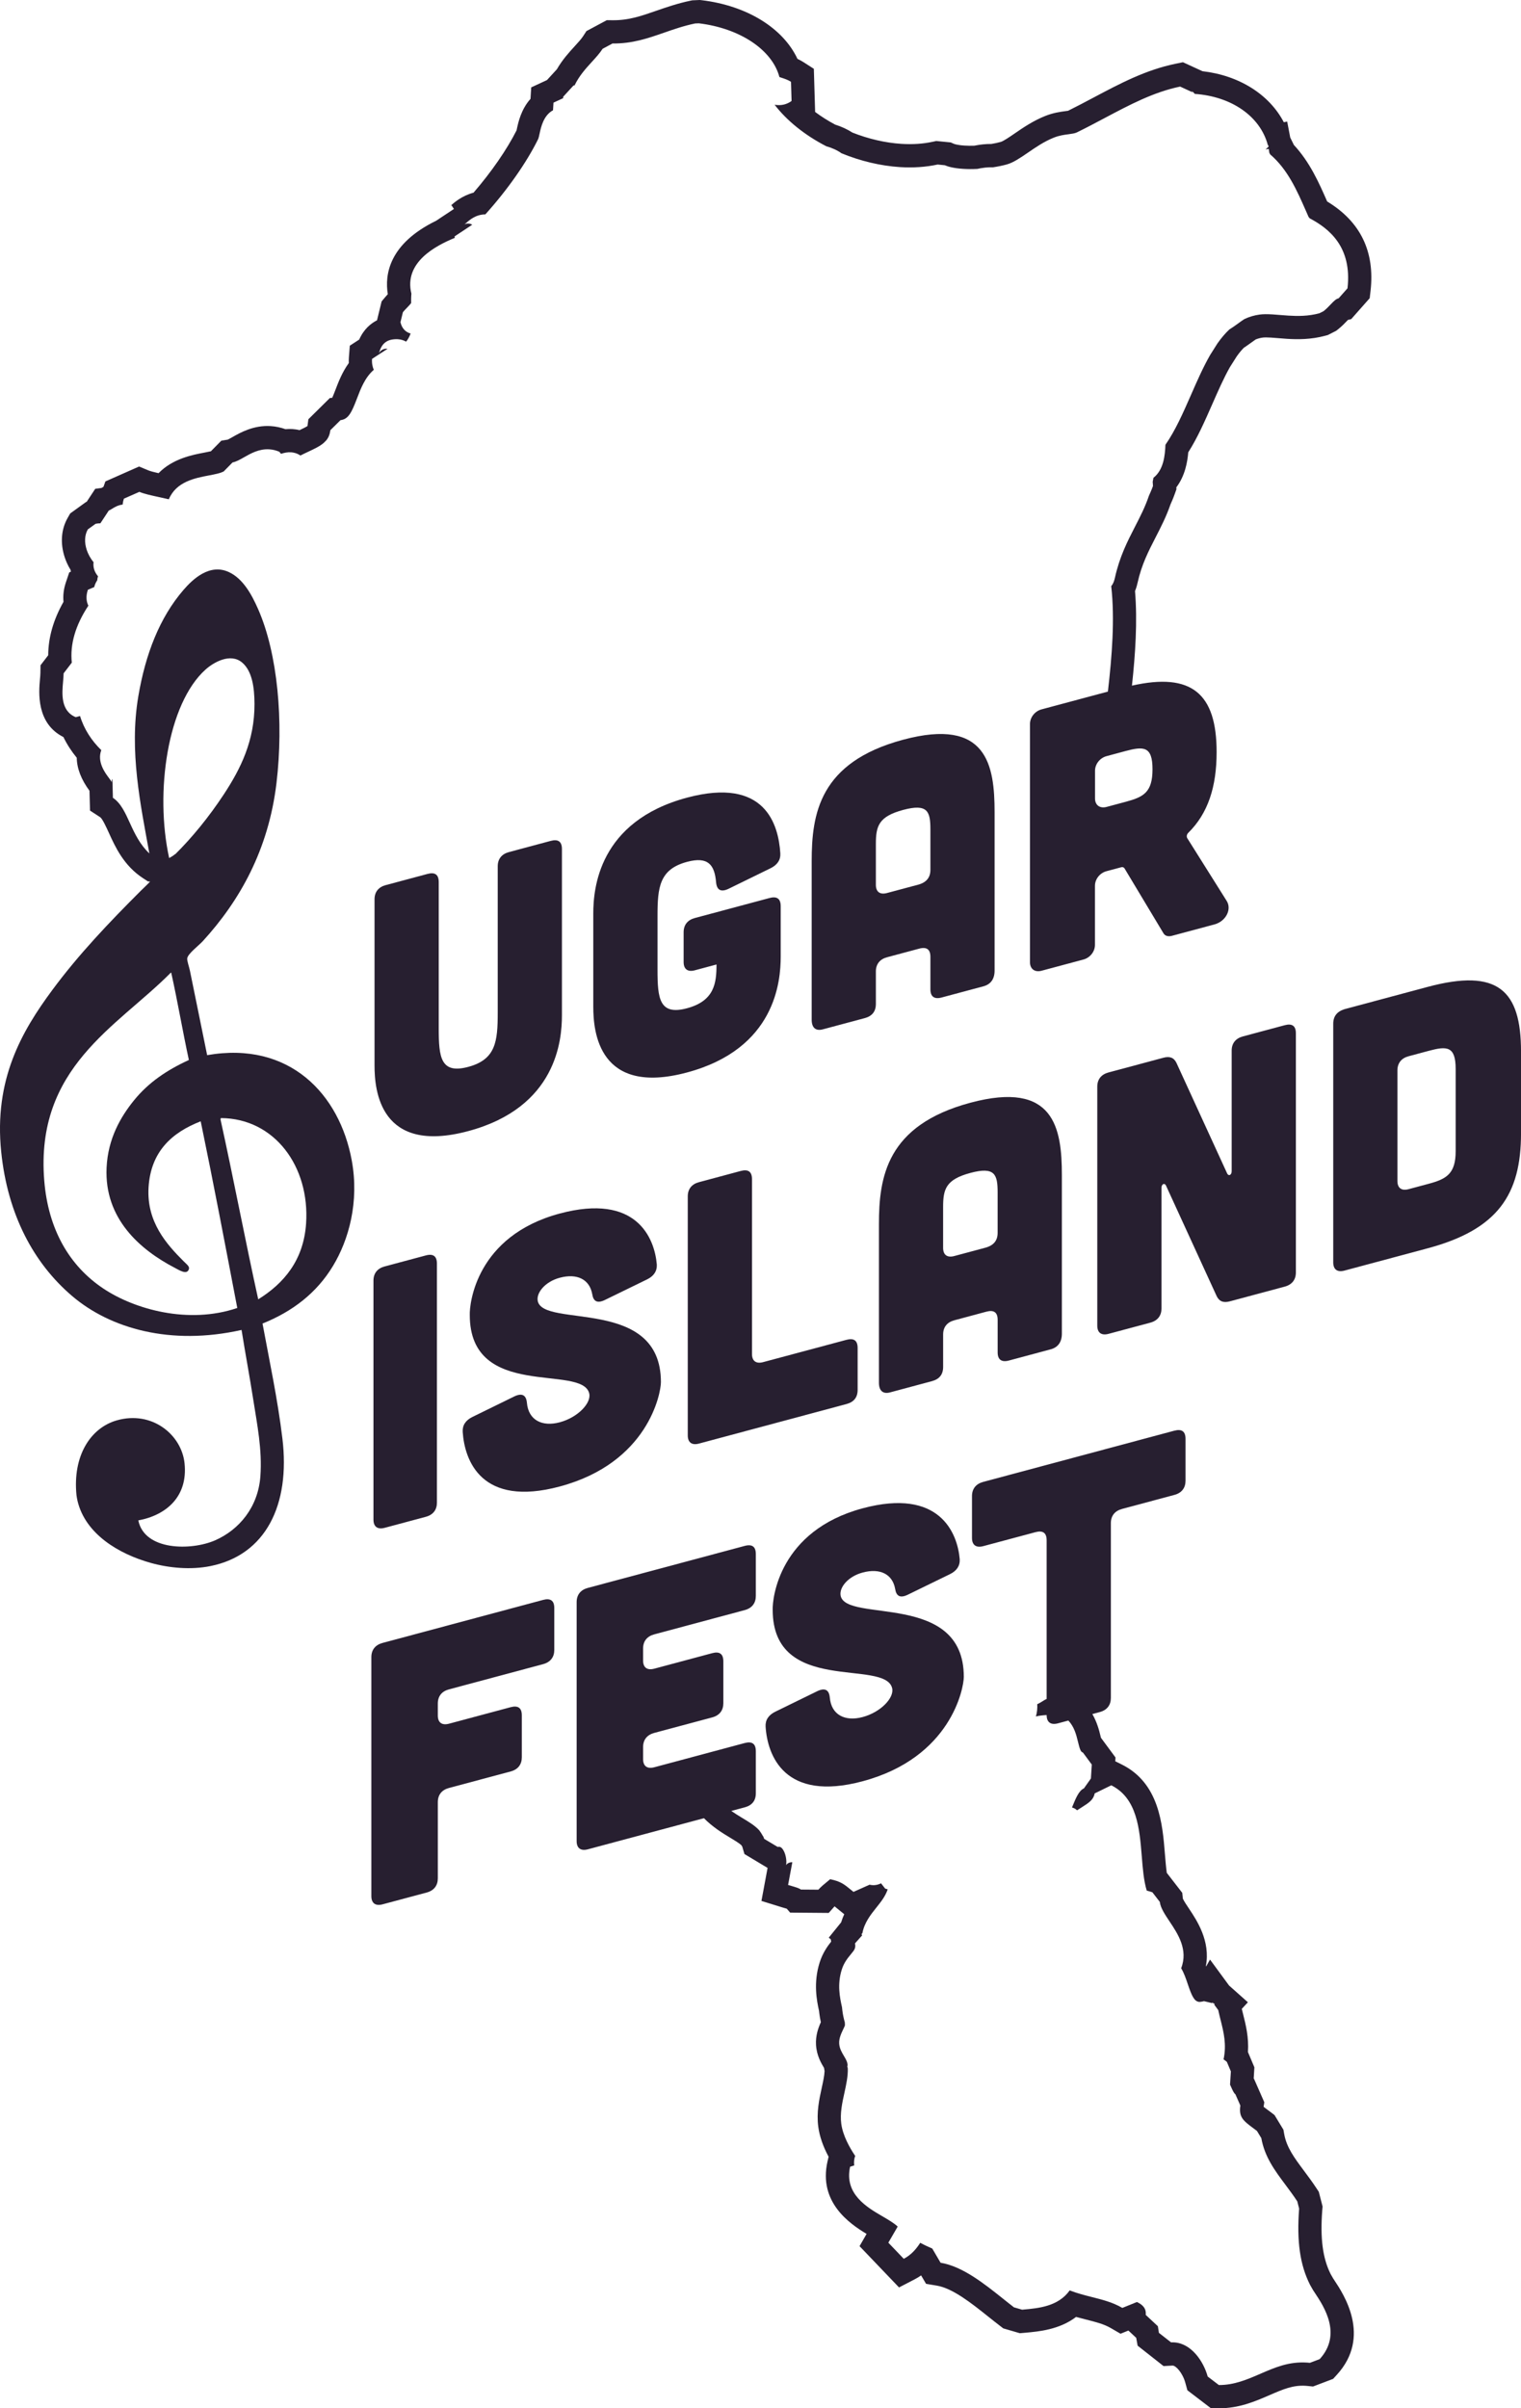 <?xml version="1.0" encoding="utf-8"?>
<!-- Generator: Adobe Illustrator 19.0.1, SVG Export Plug-In . SVG Version: 6.00 Build 0)  -->
<!DOCTYPE svg PUBLIC "-//W3C//DTD SVG 1.1//EN" "http://www.w3.org/Graphics/SVG/1.1/DTD/svg11.dtd">
<svg version="1.1" id="Layer_1" xmlns="http://www.w3.org/2000/svg" xmlns:xlink="http://www.w3.org/1999/xlink" x="0px" y="0px"
	 viewBox="0 0 79.597 126" style="enable-background:new 0 0 79.597 126;" xml:space="preserve">
<style type="text/css">
	.st0{fill-rule:evenodd;clip-rule:evenodd;fill:#271F30;}
</style>
<g>
	<path class="st0" d="M69.754,119.186c-0.042-0.072-0.083-0.145-0.125-0.219c-0.41-0.826-0.544-1.853-0.433-3.323
		l0.017-0.2l-0.197-0.768l-0.11-0.167c-0.219-0.336-0.454-0.65-0.661-0.928
		c-0.512-0.686-0.916-1.228-1.041-1.931l-0.04-0.224l-0.464-0.764l-0.18-0.139
		c-0.068-0.053-0.138-0.104-0.215-0.16c-0.042-0.031-0.112-0.085-0.178-0.135l0.036-0.24l-0.539-1.227
		l-0.015-0.01l0.036-0.589l-0.337-0.798c0.051-0.774-0.114-1.43-0.253-1.981
		c-0.023-0.092-0.047-0.187-0.07-0.279l0.32-0.345l-0.985-0.877l-0.997-1.358l-0.204,0.36
		c-0.003-0.01-0.007-0.018-0.011-0.027c0.243-1.306-0.472-2.378-0.88-2.99
		c-0.114-0.168-0.281-0.42-0.327-0.533l-0.031-0.301l-0.809-1.045l-0.001-0.001
		c-0.042-0.303-0.069-0.644-0.097-0.98c-0.125-1.569-0.297-3.716-2.266-4.693l-0.332-0.164l0.012-0.199
		l-0.762-1.031c-0.007-0.027-0.015-0.059-0.024-0.096c-0.07-0.297-0.183-0.723-0.426-1.145l0.383-0.103
		c0.391-0.103,0.586-0.371,0.586-0.743v-9.143c0-0.391,0.215-0.644,0.586-0.743l2.735-0.733
		c0.391-0.103,0.586-0.372,0.586-0.743v-2.188c0-0.391-0.195-0.534-0.586-0.43l-10.003,2.68
		c-0.371,0.1-0.586,0.353-0.586,0.744v2.188c0,0.371,0.215,0.528,0.586,0.43l2.735-0.732
		c0.391-0.105,0.586,0.037,0.586,0.428v8.299c-0.045,0.016-0.095,0.043-0.185,0.1
		c-0.083,0.054-0.185,0.117-0.307,0.173c0.01,0.204-0.004,0.431-0.073,0.641c0.169-0.04,0.36-0.062,0.565-0.073
		v0.006c0,0.37,0.215,0.527,0.587,0.429l0.549-0.147c0.304,0.321,0.416,0.743,0.499,1.092
		c0.105,0.44,0.157,0.555,0.262,0.58l0.465,0.63l-0.045,0.728l-0.366,0.519
		c-0.26,0.113-0.423,0.508-0.594,0.925c-0.01,0.023-0.021,0.049-0.03,0.073
		c0.055,0.018,0.106,0.039,0.159,0.065l0.106,0.084c0.08-0.054,0.158-0.103,0.233-0.149
		c0.407-0.256,0.623-0.405,0.69-0.735l0.867-0.424c1.351,0.671,1.48,2.28,1.595,3.7
		c0.051,0.64,0.103,1.298,0.262,1.81c0.017,0.005,0.031,0.008,0.045,0.012c0.075,0.021,0.16,0.043,0.25,0.076
		l0.388,0.503c0.034,0.31,0.271,0.663,0.52,1.037c0.421,0.63,0.977,1.465,0.597,2.433
		c0.152,0.253,0.25,0.546,0.347,0.832c0.211,0.626,0.339,0.893,0.581,0.928c0,0,0,0,0.001,0
		c0.033,0.003,0.11,0.002,0.268-0.037l0.423,0.102l0.023-0.04l0.039,0.055l0.059,0.014l0.017,0.015
		l-0.029,0.032l0.211,0.287c0.039,0.179,0.082,0.352,0.125,0.522c0.158,0.63,0.321,1.278,0.154,2.057
		c0.054,0.039,0.112,0.081,0.172,0.131l0.211,0.5l-0.044,0.693c0.018,0.037,0.034,0.074,0.051,0.11
		c0.074,0.167,0.151,0.341,0.23,0.394l0.259,0.589c-0.085,0.595,0.131,0.78,0.673,1.182
		c0.065,0.049,0.131,0.097,0.195,0.146l0.229,0.376c0.175,0.985,0.705,1.694,1.265,2.444
		c0.206,0.276,0.419,0.561,0.617,0.865l0.097,0.379c-0.131,1.72,0.046,2.953,0.573,3.992
		c0.051,0.09,0.103,0.181,0.155,0.272c0.031,0.05,0.065,0.102,0.102,0.155
		c0.465,0.701,1.432,2.158,0.246,3.456l-0.512,0.194c-0.051-0.006-0.101-0.01-0.149-0.013
		c-0.951-0.061-1.677,0.254-2.445,0.587c-0.671,0.291-1.364,0.592-2.171,0.588l-0.584-0.445
		c-0.227-0.822-0.871-1.732-1.749-1.786c-0.056-0.004-0.112-0.004-0.169-0.002l-0.635-0.497
		c-0.011-0.059-0.018-0.116-0.027-0.176c-0.007-0.052-0.018-0.12-0.027-0.171l-0.635-0.592
		c0.017-0.18-0.024-0.319-0.127-0.439c-0.079-0.094-0.196-0.173-0.337-0.235l-0.76,0.308
		c-0.506-0.293-1.03-0.426-1.585-0.566c-0.383-0.097-0.773-0.196-1.171-0.35
		c-0.598,0.841-1.634,0.933-2.427,1.003l-0.064,0.006l-0.426-0.124c-0.19-0.146-0.384-0.301-0.581-0.459
		c-0.989-0.788-2.11-1.684-3.259-1.874l-0.435-0.743c-0.215-0.091-0.427-0.19-0.629-0.3
		c-0.208,0.325-0.476,0.637-0.862,0.838l-0.807-0.844c0.113-0.198,0.229-0.394,0.343-0.591
		c0.049-0.084,0.098-0.168,0.146-0.252c-0.194-0.185-0.516-0.372-0.809-0.543c-0.797-0.464-2-1.165-1.681-2.587
		l0.214-0.069c-0.018-0.152-0.014-0.328,0.054-0.494c-0.293-0.434-0.648-1.065-0.731-1.688
		c-0.071-0.539,0.048-1.086,0.164-1.613c0.094-0.427,0.19-0.865,0.178-1.276
		c-0.01-0.035-0.02-0.074-0.027-0.117l0.019-0.054h-0.004l-0.004-0.043c-0.001-0.012-0.003-0.024-0.004-0.035
		c-0.021-0.137-0.1-0.27-0.184-0.409c-0.107-0.182-0.231-0.387-0.247-0.646
		c-0.016-0.272,0.107-0.53,0.216-0.759c0.027-0.058,0.067-0.141,0.083-0.185
		c0.002-0.05,0.001-0.104-0.004-0.165c-0.059-0.202-0.102-0.41-0.128-0.615l-0.002-0.015
		c-0.007-0.053-0.012-0.108-0.017-0.161c-0.114-0.508-0.257-1.191-0.014-1.966
		c0.115-0.367,0.315-0.61,0.477-0.806c0.2-0.243,0.261-0.317,0.218-0.571l0.365-0.409
		c0.002-0.011,0.004-0.022,0.005-0.034l-0.037-0.029c0.018-0.023,0.036-0.046,0.054-0.068
		c0.105-0.552,0.436-0.965,0.731-1.334c0.242-0.303,0.473-0.593,0.592-0.952
		c-0.044-0.011-0.088-0.024-0.134-0.041l-0.215-0.275c-0.127,0.064-0.273,0.107-0.445,0.096
		c-0.048-0.002-0.101-0.01-0.155-0.023l-0.841,0.376l-0.1-0.081c-0.4-0.329-0.566-0.464-1.121-0.582
		c-0.037,0.03-0.073,0.061-0.11,0.091c-0.188,0.153-0.366,0.298-0.508,0.457l-0.917-0.007
		c-0.054-0.062-0.317-0.138-0.476-0.185c-0.063-0.019-0.129-0.036-0.191-0.056l0.222-1.188
		c-0.181-0.012-0.31,0.103-0.335,0.165c0.044-0.104,0.037-0.516-0.14-0.806
		c-0.1-0.16-0.181-0.166-0.207-0.167c-0.024-0.002-0.053,0-0.085,0.007l-0.707-0.423
		c-0.014-0.044-0.029-0.088-0.049-0.132l-0.012-0.007c-0.031-0.058-0.07-0.119-0.11-0.183
		c-0.025-0.037-0.053-0.08-0.084-0.122c-0.226-0.25-0.561-0.452-0.917-0.665
		c-0.179-0.107-0.365-0.225-0.548-0.351l0.699-0.188c0.39-0.104,0.585-0.351,0.585-0.742V91.625
		c0-0.391-0.195-0.533-0.585-0.429l-4.729,1.267c-0.371,0.099-0.586-0.059-0.586-0.429v-0.625
		c0-0.391,0.215-0.644,0.586-0.744l3.028-0.81c0.391-0.104,0.586-0.372,0.586-0.743v-2.188
		c0-0.392-0.195-0.535-0.586-0.43l-3.028,0.811c-0.371,0.1-0.586-0.058-0.586-0.428v-0.626
		c0-0.391,0.215-0.644,0.586-0.742l4.729-1.268c0.39-0.104,0.585-0.372,0.585-0.742v-2.189
		c0-0.391-0.195-0.534-0.585-0.428l-8.206,2.197c-0.372,0.1-0.586,0.353-0.586,0.743v12.504
		c0,0.371,0.214,0.528,0.586,0.43l6.076-1.628c0.448,0.455,0.954,0.77,1.353,1.009
		c0.226,0.135,0.478,0.287,0.602,0.4c0.002,0.002,0.004,0.006,0.006,0.008
		c0.015,0.024,0.03,0.047,0.043,0.068l0.116,0.39l1.21,0.726l-0.321,1.728l1.034,0.32
		c0.064,0.021,0.13,0.038,0.194,0.058c0,0,0.066,0.019,0.096,0.027l0.178,0.205l2.019,0.017l0.306-0.345
		c0.035,0.028,0.506,0.413,0.506,0.413c-0.061,0.133-0.117,0.274-0.163,0.426l-0.648,0.801l0.106,0.086
		l0.021,0.12c-0.191,0.239-0.448,0.596-0.606,1.101c-0.331,1.056-0.149,1.983-0.03,2.519
		c0.004,0.041,0.009,0.079,0.014,0.117l0.002,0.021c0.02,0.152,0.046,0.306,0.08,0.458
		c-0.135,0.298-0.281,0.699-0.253,1.188c0.033,0.557,0.273,0.959,0.417,1.199c0.001,0.001,0.001,0.003,0.002,0.004
		l0.02,0.113c0.002,0.018,0.006,0.036,0.009,0.054c-0.011,0.251-0.081,0.568-0.149,0.878
		c-0.132,0.602-0.281,1.283-0.181,2.034c0.066,0.498,0.247,1.024,0.54,1.569l-0.059,0.257
		c-0.474,2.115,1.145,3.24,2.048,3.78l-0.369,0.641l2.066,2.16l0.81-0.42
		c0.12-0.061,0.235-0.132,0.346-0.209l0.259,0.441l0.561,0.093c0.838,0.14,1.826,0.929,2.699,1.626
		c0.203,0.162,0.402,0.321,0.599,0.471l0.181,0.14l0.866,0.253l0.293-0.025
		c0.701-0.064,1.777-0.159,2.652-0.827c0.186,0.052,0.366,0.098,0.538,0.141
		c0.49,0.124,0.915,0.231,1.274,0.44l0.514,0.298l0.411-0.166l0.409,0.381l0.074,0.41l1.357,1.068
		l0.461-0.026c0.008,0,0.017,0,0.024,0c0.164,0.011,0.509,0.374,0.654,0.897l0.108,0.394l1.232,0.941l0.408,0.002
		c1.062,0.005,1.91-0.363,2.66-0.689c0.711-0.308,1.225-0.529,1.886-0.488
		c0.034,0.002,0.067,0.004,0.102,0.009l0.287,0.029l1.051-0.4l0.195-0.213c1.827-2,0.353-4.22-0.131-4.948
		C69.828,119.3,69.773,119.219,69.754,119.186z"/>
	<path class="st0" d="M12.171,24.193c0.179-0.029,0.384-0.145,0.601-0.269c0.352-0.2,0.789-0.449,1.32-0.415
		c0.178,0.011,0.354,0.054,0.525,0.126l0.089,0.109c0.167-0.055,0.342-0.092,0.525-0.08
		c0.108,0.007,0.302,0.038,0.49,0.169c0.139-0.071,0.277-0.137,0.415-0.201
		c0.303-0.142,0.59-0.276,0.796-0.451l0.051-0.05c0.03-0.029,0.061-0.059,0.089-0.089
		c0.119-0.144,0.188-0.314,0.217-0.535l0.53-0.524c0.408-0.049,0.578-0.385,0.865-1.141
		c0.192-0.504,0.417-1.096,0.877-1.492c-0.064-0.15-0.109-0.338-0.091-0.573l0.809-0.526
		c-0.002-0-0.018-0.004-0.043-0.006c-0.199-0.012-0.367,0.136-0.407,0.244
		c0.006-0.016,0.01-0.032,0.015-0.049c0.044-0.151,0.16-0.554,0.607-0.661l0.021-0.005
		c0.124-0.025,0.238-0.033,0.348-0.026c0.178,0.011,0.32,0.062,0.433,0.127c0.096-0.116,0.178-0.267,0.235-0.427
		c-0.222-0.056-0.452-0.232-0.531-0.591l0.127-0.523c0.074-0.088,0.146-0.164,0.217-0.236
		c0.087-0.091,0.162-0.168,0.216-0.246c0-0.007-0.001-0.014-0.001-0.021c-0.002-0.07-0.002-0.136-0.001-0.201
		v-0.001c0.002-0.089,0.006-0.177,0.014-0.263c-0.409-1.65,1.294-2.518,2.272-2.922
		c-0.004-0.022-0.008-0.047-0.013-0.074l0.924-0.612c-0.055-0.035-0.125-0.057-0.194-0.061
		c-0.133-0.008-0.215,0.046-0.215,0.046c0.016-0.011,0.059-0.049,0.09-0.076
		c0.182-0.16,0.511-0.449,1.006-0.45c1.159-1.288,2.157-2.71,2.762-3.938
		c0.026-0.053,0.059-0.203,0.082-0.311c0.066-0.308,0.202-0.936,0.697-1.198l0.025-0.399l0.505-0.234
		c0.001-0.022,0.002-0.047,0.003-0.075l0.541-0.59c0.018-0.002,0.036-0.003,0.054-0.004
		c0.246-0.51,0.591-0.886,0.904-1.229c0.209-0.229,0.407-0.445,0.564-0.686l0.516-0.277
		c1.045,0.01,1.845-0.269,2.691-0.563c0.512-0.178,1.04-0.362,1.633-0.485l0.196-0.008
		c2.16,0.259,3.844,1.396,4.216,2.81c0.04,0.014,0.085,0.029,0.121,0.041c0.15,0.049,0.321,0.104,0.485,0.209
		l0.03,1.003c-0.219,0.159-0.466,0.232-0.735,0.214c-0.054-0.003-0.104-0.01-0.152-0.018
		c0.633,0.829,1.572,1.589,2.706,2.174c0.306,0.085,0.572,0.208,0.795,0.367
		c0.998,0.41,2.055,0.659,3.06,0.723c0.697,0.043,1.36-0.002,1.97-0.135l0.374,0.037
		c0.156,0.068,0.448,0.157,0.957,0.189c0.233,0.015,0.485,0.016,0.747,0.003c0.056-0.013,0.111-0.024,0.168-0.034
		c0.085-0.015,0.162-0.026,0.24-0.034l0.006-0.001c0.139-0.015,0.274-0.019,0.404-0.014
		c0.266-0.041,0.51-0.091,0.728-0.152c0.34-0.094,0.711-0.349,1.105-0.618
		c0.396-0.273,0.847-0.583,1.359-0.786c0.274-0.109,0.532-0.145,0.759-0.174
		c0.178-0.024,0.331-0.044,0.436-0.095c0.482-0.235,0.965-0.491,1.43-0.738c1.33-0.706,2.586-1.373,3.978-1.661
		l0.655,0.301c-0.033-0.059-0.07-0.091-0.073-0.093l0.017,0.014c0.066,0.05,0.122,0.104,0.169,0.161
		c1.922,0.134,3.408,1.168,3.814,2.651c0.019,0.033,0.035,0.067,0.053,0.101l-0.161,0.155l0.162-0.031
		c0.013,0.068,0.022,0.138,0.032,0.206c0.015,0.024,0.03,0.053,0.045,0.084
		c0.915,0.784,1.398,1.882,1.865,2.945c0.048,0.11,0.097,0.221,0.145,0.33
		c0.02,0.024,0.04,0.048,0.061,0.071c0.998,0.527,2.223,1.483,1.974,3.659l-0.462,0.522
		c-0.139,0.034-0.247,0.141-0.425,0.328c-0.105,0.109-0.222,0.233-0.365,0.346l-0.216,0.109
		c-0.589,0.162-1.151,0.153-1.624,0.124c-0.148-0.009-0.294-0.021-0.439-0.033
		c-0.132-0.012-0.262-0.022-0.39-0.03c-0.292-0.018-0.5-0.016-0.675,0.008c-0.282,0.038-0.543,0.115-0.798,0.235
		c-0.115,0.074-0.226,0.154-0.342,0.239l-0.041,0.03c-0.068,0.049-0.138,0.099-0.206,0.145l-0.014,0.009
		c-0.065,0.044-0.126,0.084-0.185,0.121c-0.217,0.204-0.422,0.444-0.625,0.733c0,0-0.285,0.453-0.386,0.611
		c-0.364,0.637-0.684,1.365-0.992,2.069c-0.422,0.96-0.821,1.87-1.343,2.621
		c-0.021,0.559-0.098,1.318-0.626,1.725c-0.013,0.071-0.025,0.141-0.04,0.21l0.015,0.22
		c-0.033,0.091-0.07,0.187-0.115,0.292c-0.03,0.072-0.062,0.144-0.096,0.215
		c-0.198,0.589-0.46,1.098-0.737,1.635c-0.392,0.764-0.798,1.554-1.043,2.655
		c-0.024,0.102-0.065,0.289-0.194,0.445c0.193,1.728,0.04,3.657-0.175,5.516l-3.471,0.93
		c-0.351,0.094-0.606,0.416-0.606,0.768v12.464c0,0.352,0.256,0.538,0.606,0.443l2.188-0.586
		c0.352-0.094,0.606-0.416,0.606-0.768v-3.087c0-0.352,0.254-0.674,0.605-0.768l0.782-0.209
		c0.058-0.016,0.117,0.008,0.156,0.056l2.031,3.383c0.078,0.155,0.254,0.206,0.45,0.153l2.227-0.597
		c0.606-0.163,0.918-0.793,0.644-1.228l-2.07-3.294c-0.04-0.087-0.02-0.19,0.058-0.27
		c1.036-1.02,1.484-2.41,1.484-4.227c0-3.054-1.3-4.181-4.431-3.475c0.178-1.649,0.293-3.352,0.161-4.948
		c0.079-0.191,0.115-0.353,0.134-0.438c0.211-0.948,0.564-1.634,0.939-2.364c0.275-0.536,0.561-1.089,0.785-1.738
		c0.029-0.065,0.058-0.129,0.084-0.191c0.054-0.127,0.101-0.244,0.14-0.358l0.085-0.235l-0.006-0.101
		c0.46-0.606,0.584-1.341,0.624-1.833c0.49-0.772,0.865-1.628,1.261-2.528c0.292-0.666,0.595-1.355,0.921-1.932
		c0.095-0.149,0.297-0.468,0.356-0.561c0.125-0.176,0.246-0.324,0.372-0.45
		c0.037-0.025,0.076-0.051,0.117-0.079l0.012-0.008c0.077-0.053,0.154-0.108,0.23-0.162l0.041-0.03
		c0.076-0.055,0.15-0.107,0.218-0.155c0.12-0.049,0.239-0.081,0.371-0.099
		c0.091-0.012,0.234-0.012,0.436,0.001c0.116,0.007,0.236,0.017,0.365,0.028
		c0.152,0.013,0.308,0.026,0.463,0.036c0.54,0.034,1.258,0.045,2.023-0.166l0.119-0.032l0.433-0.22
		l0.097-0.076c0.209-0.166,0.372-0.336,0.491-0.462c0.008-0.008,0.02-0.021,0.032-0.034l0.17-0.041
		l0.968-1.095l0.044-0.38c0.235-2.055-0.528-3.627-2.269-4.679c-0.003-0.003-0.004-0.006-0.005-0.01
		c-0.426-0.97-0.902-2.051-1.738-2.948L67.52,7.194l-0.159-0.833l-0.177,0.034
		c-0.757-1.449-2.33-2.449-4.261-2.67l0.001-0.001l-1.019-0.468l-0.391,0.081
		c-1.563,0.323-2.894,1.029-4.305,1.778c-0.432,0.229-0.877,0.465-1.315,0.681
		c-0.039,0.006-0.096,0.014-0.141,0.019c-0.267,0.036-0.632,0.085-1.047,0.25
		c-0.64,0.254-1.17,0.619-1.599,0.913c-0.251,0.173-0.595,0.409-0.738,0.448
		c-0.145,0.041-0.311,0.077-0.49,0.106c-0.146-0.001-0.295,0.007-0.445,0.022l-0.021,0.003
		c-0.102,0.011-0.204,0.025-0.312,0.045c-0.036,0.006-0.071,0.013-0.107,0.021
		c-0.184,0.006-0.357,0.004-0.518-0.006c-0.394-0.025-0.544-0.088-0.546-0.088l-0.177-0.077l-0.756-0.075
		l-0.189,0.041c-0.5,0.109-1.049,0.146-1.634,0.109c-0.836-0.053-1.721-0.256-2.564-0.59
		c-0.271-0.174-0.575-0.314-0.907-0.418c-0.373-0.199-0.726-0.422-1.046-0.662l-0.067-2.257l-0.54-0.347
		c-0.108-0.069-0.216-0.126-0.317-0.172c-0.752-1.609-2.64-2.786-5.016-3.071L36.621,0l-0.393,0.017L36.132,0.037
		c-0.67,0.139-1.263,0.345-1.786,0.526c-0.809,0.281-1.447,0.503-2.281,0.496l-0.311-0.003l-1.065,0.571
		l-0.17,0.262c-0.102,0.157-0.259,0.328-0.441,0.527c-0.29,0.317-0.641,0.699-0.936,1.209l-0.517,0.564
		l-0.825,0.383l-0.038,0.601c-0.49,0.546-0.639,1.231-0.705,1.536c-0.007,0.035-0.016,0.075-0.024,0.112
		c-0.507,1.005-1.313,2.172-2.252,3.26c-0.605,0.159-1.01,0.515-1.189,0.672
		c-0.012,0.011-0.027,0.024-0.04,0.034c0.03-0.024,0.057-0.043,0.072-0.053l0.131,0.199l-0.932,0.618
		c-2.469,1.204-2.696,2.817-2.528,3.841c-0.045,0.048-0.093,0.102-0.142,0.16l-0.182,0.218l-0.241,0.988
		c-0.328,0.167-0.693,0.467-0.932,1.008l-0.492,0.321l-0.046,0.598c-0.008,0.103-0.01,0.206-0.006,0.309
		c-0.349,0.481-0.547,1.003-0.705,1.417c-0.064,0.169-0.119,0.303-0.162,0.4l-0.126,0.015l-1.123,1.11
		l-0.047,0.356c-0.097,0.061-0.264,0.141-0.415,0.213c-0.138-0.033-0.263-0.049-0.369-0.056
		c-0.122-0.007-0.243-0.005-0.367,0.006c-0.251-0.09-0.51-0.144-0.772-0.161
		c-0.893-0.056-1.584,0.337-1.997,0.571c-0.078,0.044-0.191,0.108-0.25,0.136l-0.339,0.056l-0.545,0.553
		c-0.113,0.026-0.259,0.054-0.328,0.067c-0.628,0.119-1.669,0.316-2.411,1.08
		c-0.219-0.05-0.425-0.101-0.537-0.148l-0.482-0.201l-1.763,0.78l-0.101,0.283
		c-0.039,0.021-0.074,0.042-0.105,0.06l-0.326,0.044l-0.449,0.682l-0.03,0.006L3.674,26.863l-0.13,0.228
		c-0.345,0.6-0.4,1.336-0.156,2.071c0.058,0.175,0.153,0.407,0.306,0.655
		c0.004,0.031,0.009,0.062,0.015,0.095l-0.086,0.037l-0.175,0.52c-0.116,0.345-0.158,0.689-0.125,1.018
		c-0.53,0.935-0.797,1.872-0.8,2.796l-0.403,0.525l-0.006,0.403c-0.001,0.086-0.012,0.211-0.025,0.35
		c-0.057,0.636-0.204,2.283,1.23,3.002c0.185,0.381,0.419,0.744,0.697,1.082c0.009,0.56,0.232,1.138,0.667,1.728
		l0.028,1.037l0.534,0.348c0.119,0.084,0.329,0.544,0.454,0.82c0.328,0.723,0.777,1.712,1.784,2.368
		l0.261,0.17l0.11,0.008c-0.145,0.161-0.343,0.338-0.475,0.47c-1.677,1.677-3.262,3.338-4.643,5.205
		c-1.596,2.157-3.063,4.679-2.673,8.471c0.336,3.269,1.69,5.818,3.715,7.541
		c1.989,1.694,5.142,2.607,8.863,1.772c0.193,1.211,0.423,2.43,0.619,3.688
		c0.194,1.248,0.467,2.574,0.366,3.967c-0.118,1.625-1.118,2.802-2.364,3.35
		c-1.255,0.55-3.702,0.549-4.024-1.041c1.466-0.272,2.6-1.247,2.42-2.984c-0.155-1.507-1.713-2.774-3.546-2.25
		c-1.37,0.391-2.315,1.845-2.11,3.91c0.005,0.051,0.033,0.213,0.056,0.31
		c0.414,1.73,2.155,2.769,3.827,3.237c0.957,0.268,2.095,0.375,3.124,0.168c2.895-0.581,4.189-3.201,3.77-6.669
		c-0.249-2.067-0.678-4.058-1.041-6.021c1.569-0.631,2.829-1.594,3.686-3.012
		c0.828-1.367,1.381-3.349,0.985-5.515c-0.632-3.462-3.247-6.271-7.569-5.515c-0.29-1.454-0.608-2.965-0.901-4.418
		c-0.042-0.21-0.158-0.516-0.141-0.647c0.031-0.243,0.605-0.67,0.816-0.901c1.92-2.1,3.438-4.769,3.855-8.272
		c0.383-3.224,0.063-6.766-0.957-9.089c-0.335-0.765-0.786-1.592-1.52-1.941
		c-1.022-0.488-1.921,0.383-2.391,0.928c-1.249,1.449-1.988,3.352-2.364,5.572
		c-0.486,2.873,0.122,5.679,0.58,8.214c-0.485-0.452-0.768-1.039-1.012-1.576
		c-0.249-0.549-0.485-1.066-0.897-1.335L5.883,40.75c-0.031,0.051-0.045,0.138-0.028,0.186
		c-0.018-0.051-0.114-0.179-0.178-0.264c-0.171-0.23-0.61-0.816-0.376-1.425
		c-0.5-0.484-0.906-1.099-1.112-1.786L3.966,37.523c-0.802-0.326-0.72-1.245-0.666-1.853
		c0.014-0.159,0.027-0.309,0.029-0.441l0.429-0.559c-0.102-0.958,0.189-1.957,0.866-2.981
		c-0.095-0.195-0.147-0.468-0.025-0.833l0.332-0.14c0.026-0.105,0.072-0.229,0.157-0.354
		c0.005-0.08,0.021-0.15,0.042-0.21c-0.13-0.157-0.237-0.354-0.241-0.608
		c-0.001-0.04,0.002-0.083,0.008-0.13c-0.168-0.201-0.288-0.433-0.356-0.636c-0.134-0.402-0.114-0.786,0.056-1.081
		l0.406-0.292c0.088-0.018,0.171-0.026,0.251-0.026l0.442-0.671c0.032-0.004,0.094-0.043,0.159-0.083
		c0.131-0.082,0.316-0.197,0.563-0.225c0.009-0.097,0.03-0.201,0.068-0.31l0.807-0.356
		c0.265,0.11,0.642,0.191,1.04,0.277c0.163,0.035,0.332,0.072,0.502,0.112c0.385-0.924,1.373-1.111,2.101-1.249
		c0.249-0.047,0.667-0.126,0.755-0.211c-0.009,0.008-0.019,0.029-0.021,0.04L12.171,24.193z M60.313,40.246
		c0,1.211-0.469,1.454-1.407,1.705l-0.996,0.267c-0.351,0.094-0.605-0.092-0.605-0.443v-1.446
		c0-0.352,0.254-0.674,0.605-0.768l0.996-0.268C59.844,39.043,60.313,39.034,60.313,40.246z M11.572,58.498
		c2.796,0.02,4.646,2.533,4.446,5.515c-0.13,1.938-1.177,3.143-2.505,3.968
		c-0.684-3.105-1.287-6.293-1.97-9.398C11.542,58.543,11.54,58.503,11.572,58.498z M9.884,55.459
		c-1.163,0.534-2.112,1.176-2.871,2.11c-0.697,0.86-1.362,1.996-1.435,3.518
		c-0.128,2.682,1.765,4.301,3.546,5.234c0.279,0.146,0.656,0.396,0.76,0.084c0.048-0.146-0.101-0.24-0.281-0.422
		c-0.878-0.878-1.938-2.047-1.829-3.855c0.114-1.876,1.218-2.874,2.729-3.461c0.668,3.225,1.289,6.496,1.914,9.766
		c-2.552,0.869-5.377,0.073-7.007-1.015c-1.77-1.18-2.888-3.082-3.095-5.655c-0.476-5.914,3.802-8.038,6.585-10.834
		c0.006-0.031,0.056-0.019,0.056-0.056C9.292,52.375,9.557,53.947,9.884,55.459z M10.757,35.03
		c0.416-0.373,1.298-0.886,1.914-0.366c0.522,0.441,0.644,1.294,0.647,2.167c0.006,1.928-0.725,3.391-1.604,4.728
		c-0.784,1.191-1.674,2.276-2.544,3.135c-0.002-0.003-0.006-0.004-0.008-0.006
		c-0.087,0.08-0.199,0.142-0.31,0.205C8.095,41.438,8.767,36.815,10.757,35.03z"/>
	<path class="st0" d="M24.504,59.179c4.63-1.241,4.903-4.771,4.903-6.061v-8.694c0-0.391-0.195-0.534-0.586-0.429
		l-2.188,0.586c-0.371,0.1-0.586,0.352-0.586,0.744v7.658c0,1.504-0.098,2.449-1.543,2.836
		c-1.446,0.387-1.544-0.505-1.544-2.009v-7.658c0-0.391-0.196-0.534-0.586-0.429l-2.188,0.586
		c-0.372,0.099-0.586,0.352-0.586,0.743v8.694C19.6,57.036,19.873,60.42,24.504,59.179z"/>
	<path class="st0" d="M35.952,45.093c1.113-0.298,1.445,0.16,1.523,1.077c0.039,0.399,0.254,0.518,0.645,0.335
		l2.208-1.08c0.351-0.173,0.528-0.434,0.508-0.78c-0.098-1.498-0.782-4.011-4.884-2.912
		c-4.63,1.241-4.904,4.772-4.904,6.061v4.884c0,1.29,0.273,4.675,4.904,3.434
		c4.63-1.241,4.904-4.772,4.904-6.062v-2.637c0-0.391-0.196-0.534-0.586-0.429l-3.907,1.047
		c-0.372,0.099-0.587,0.352-0.587,0.743v1.563c0,0.372,0.215,0.529,0.587,0.429l1.133-0.304
		c0,0.958-0.098,1.902-1.543,2.29c-1.446,0.387-1.544-0.505-1.544-2.009v-2.813
		C34.408,46.425,34.507,45.48,35.952,45.093z"/>
	<path class="st0" d="M49.275,52.19l2.188-0.586c0.392-0.105,0.586-0.392,0.586-0.822V42.499
		c0-2.462-0.391-4.975-4.786-3.797c-4.396,1.178-4.786,3.9-4.786,6.363v8.283c0,0.43,0.214,0.606,0.585,0.507
		l2.189-0.586c0.391-0.104,0.585-0.352,0.585-0.743v-1.7c0-0.391,0.216-0.644,0.586-0.743l1.681-0.45
		c0.391-0.105,0.587,0.038,0.587,0.429v1.7C48.69,52.152,48.904,52.29,49.275,52.19z M48.103,46.272
		l-1.681,0.45c-0.37,0.1-0.586-0.057-0.586-0.429v-2.129c0-0.938,0.137-1.443,1.427-1.789
		c1.29-0.346,1.427,0.086,1.427,1.024v2.11C48.69,45.9,48.494,46.148,48.103,46.272z"/>
	<path class="st0" d="M22.279,65.685l-2.149,0.575c-0.371,0.1-0.586,0.351-0.586,0.742v12.505
		c0,0.371,0.215,0.528,0.586,0.429l2.149-0.576c0.391-0.103,0.586-0.371,0.586-0.741V66.112
		C22.865,65.723,22.67,65.579,22.279,65.685z"/>
	<path class="st0" d="M34.587,72.311c0-4.493-6.173-2.801-6.447-4.251c-0.078-0.429,0.391-1.004,1.152-1.208
		c0.918-0.246,1.563,0.091,1.7,0.854c0.059,0.376,0.254,0.499,0.645,0.317l2.227-1.086
		c0.352-0.172,0.527-0.434,0.508-0.78c-0.117-1.376-1.055-3.743-5.08-2.665
		c-4.376,1.172-4.728,4.725-4.708,5.306c0,4.493,5.88,2.547,6.252,4.108c0.117,0.496-0.586,1.251-1.543,1.508
		c-0.918,0.246-1.641-0.107-1.719-1.024c-0.039-0.4-0.254-0.518-0.645-0.336l-2.207,1.081
		c-0.352,0.172-0.528,0.434-0.508,0.78c0.098,1.498,0.977,3.958,5.08,2.858
		C33.922,76.533,34.587,72.897,34.587,72.311z"/>
	<path class="st0" d="M36.579,75.528l7.716-2.068c0.392-0.104,0.587-0.352,0.587-0.743v-2.188
		c0-0.391-0.195-0.534-0.587-0.429l-4.356,1.166c-0.371,0.101-0.586-0.057-0.586-0.428v-9.144
		c0-0.391-0.196-0.534-0.586-0.43l-2.188,0.587c-0.372,0.099-0.587,0.352-0.587,0.743v12.505
		C35.992,75.471,36.208,75.628,36.579,75.528z"/>
	<path class="st0" d="M52.795,71.184l2.188-0.587c0.391-0.104,0.587-0.392,0.587-0.821v-8.284
		c0-2.462-0.392-4.975-4.787-3.797c-4.396,1.177-4.787,3.9-4.787,6.362v8.284c0,0.43,0.216,0.607,0.586,0.508
		l2.188-0.587c0.391-0.105,0.586-0.352,0.586-0.743v-1.7c0-0.391,0.215-0.644,0.587-0.742l1.679-0.451
		c0.392-0.103,0.587,0.038,0.587,0.43v1.699C52.208,71.144,52.423,71.283,52.795,71.184z M51.621,65.265
		l-1.679,0.45c-0.372,0.101-0.587-0.057-0.587-0.429v-2.13c0-0.938,0.138-1.443,1.427-1.789
		c1.289-0.345,1.426,0.087,1.426,1.025v2.111C52.208,64.894,52.012,65.141,51.621,65.265z"/>
	<path class="st0" d="M67.231,53.639l-2.188,0.586c-0.371,0.1-0.587,0.352-0.587,0.743v6.311
		c0,0.195-0.156,0.276-0.234,0.122l-2.657-5.794c-0.137-0.276-0.351-0.355-0.684-0.266l-2.872,0.77
		c-0.37,0.1-0.586,0.352-0.586,0.743v12.504c0,0.371,0.216,0.528,0.586,0.43l2.188-0.586
		c0.391-0.106,0.586-0.373,0.586-0.744v-6.311c0-0.195,0.157-0.276,0.234-0.122l2.657,5.795
		c0.137,0.275,0.351,0.355,0.684,0.267l2.871-0.77c0.391-0.104,0.587-0.371,0.587-0.743V54.068
		C67.818,53.677,67.622,53.534,67.231,53.639z"/>
	<path class="st0" d="M74.713,51.634l-4.356,1.167c-0.391,0.124-0.586,0.372-0.586,0.763v12.485
		c0,0.371,0.215,0.528,0.586,0.429l4.356-1.167c3.674-0.984,4.885-2.814,4.885-6.018v-4.279
		C79.597,51.81,78.386,50.65,74.713,51.634z M76.178,60.228c0,1.172-0.469,1.454-1.406,1.706l-1.056,0.283
		c-0.371,0.1-0.586-0.058-0.586-0.429v-5.783c0-0.391,0.215-0.644,0.586-0.743l1.056-0.283
		c0.938-0.251,1.406-0.26,1.406,0.951C76.178,55.95,76.178,60.209,76.178,60.228z"/>
	<path class="st0" d="M28.421,83.707l-8.401,2.251c-0.371,0.1-0.586,0.352-0.586,0.743v12.504
		c0,0.372,0.215,0.529,0.586,0.43l2.306-0.617c0.391-0.105,0.586-0.373,0.586-0.744v-3.985
		c0-0.391,0.215-0.644,0.586-0.743l3.224-0.863c0.391-0.104,0.586-0.373,0.586-0.744V89.75
		c0-0.391-0.195-0.534-0.586-0.43l-3.224,0.864c-0.372,0.099-0.586-0.059-0.586-0.429v-0.626
		c0-0.391,0.215-0.644,0.586-0.742l4.923-1.319c0.391-0.105,0.586-0.373,0.586-0.743v-2.188
		C29.008,83.746,28.812,83.603,28.421,83.707z"/>
	<path class="st0" d="M45.144,93.195c4.63-1.24,5.294-4.876,5.294-5.462c0-4.494-6.174-2.801-6.447-4.252
		c-0.078-0.429,0.391-1.003,1.153-1.206c0.918-0.246,1.563,0.089,1.7,0.853c0.058,0.375,0.254,0.498,0.644,0.316
		l2.228-1.086c0.352-0.172,0.527-0.435,0.508-0.78c-0.117-1.376-1.055-3.742-5.079-2.664
		c-4.377,1.174-4.728,4.725-4.709,5.306c0,4.493,5.881,2.547,6.252,4.107c0.117,0.497-0.586,1.251-1.543,1.509
		c-0.918,0.246-1.642-0.107-1.72-1.024c-0.038-0.4-0.254-0.518-0.645-0.335l-2.208,1.079
		c-0.351,0.173-0.527,0.434-0.507,0.781C40.162,91.835,41.042,94.295,45.144,93.195z"/>
</g>
</svg>
